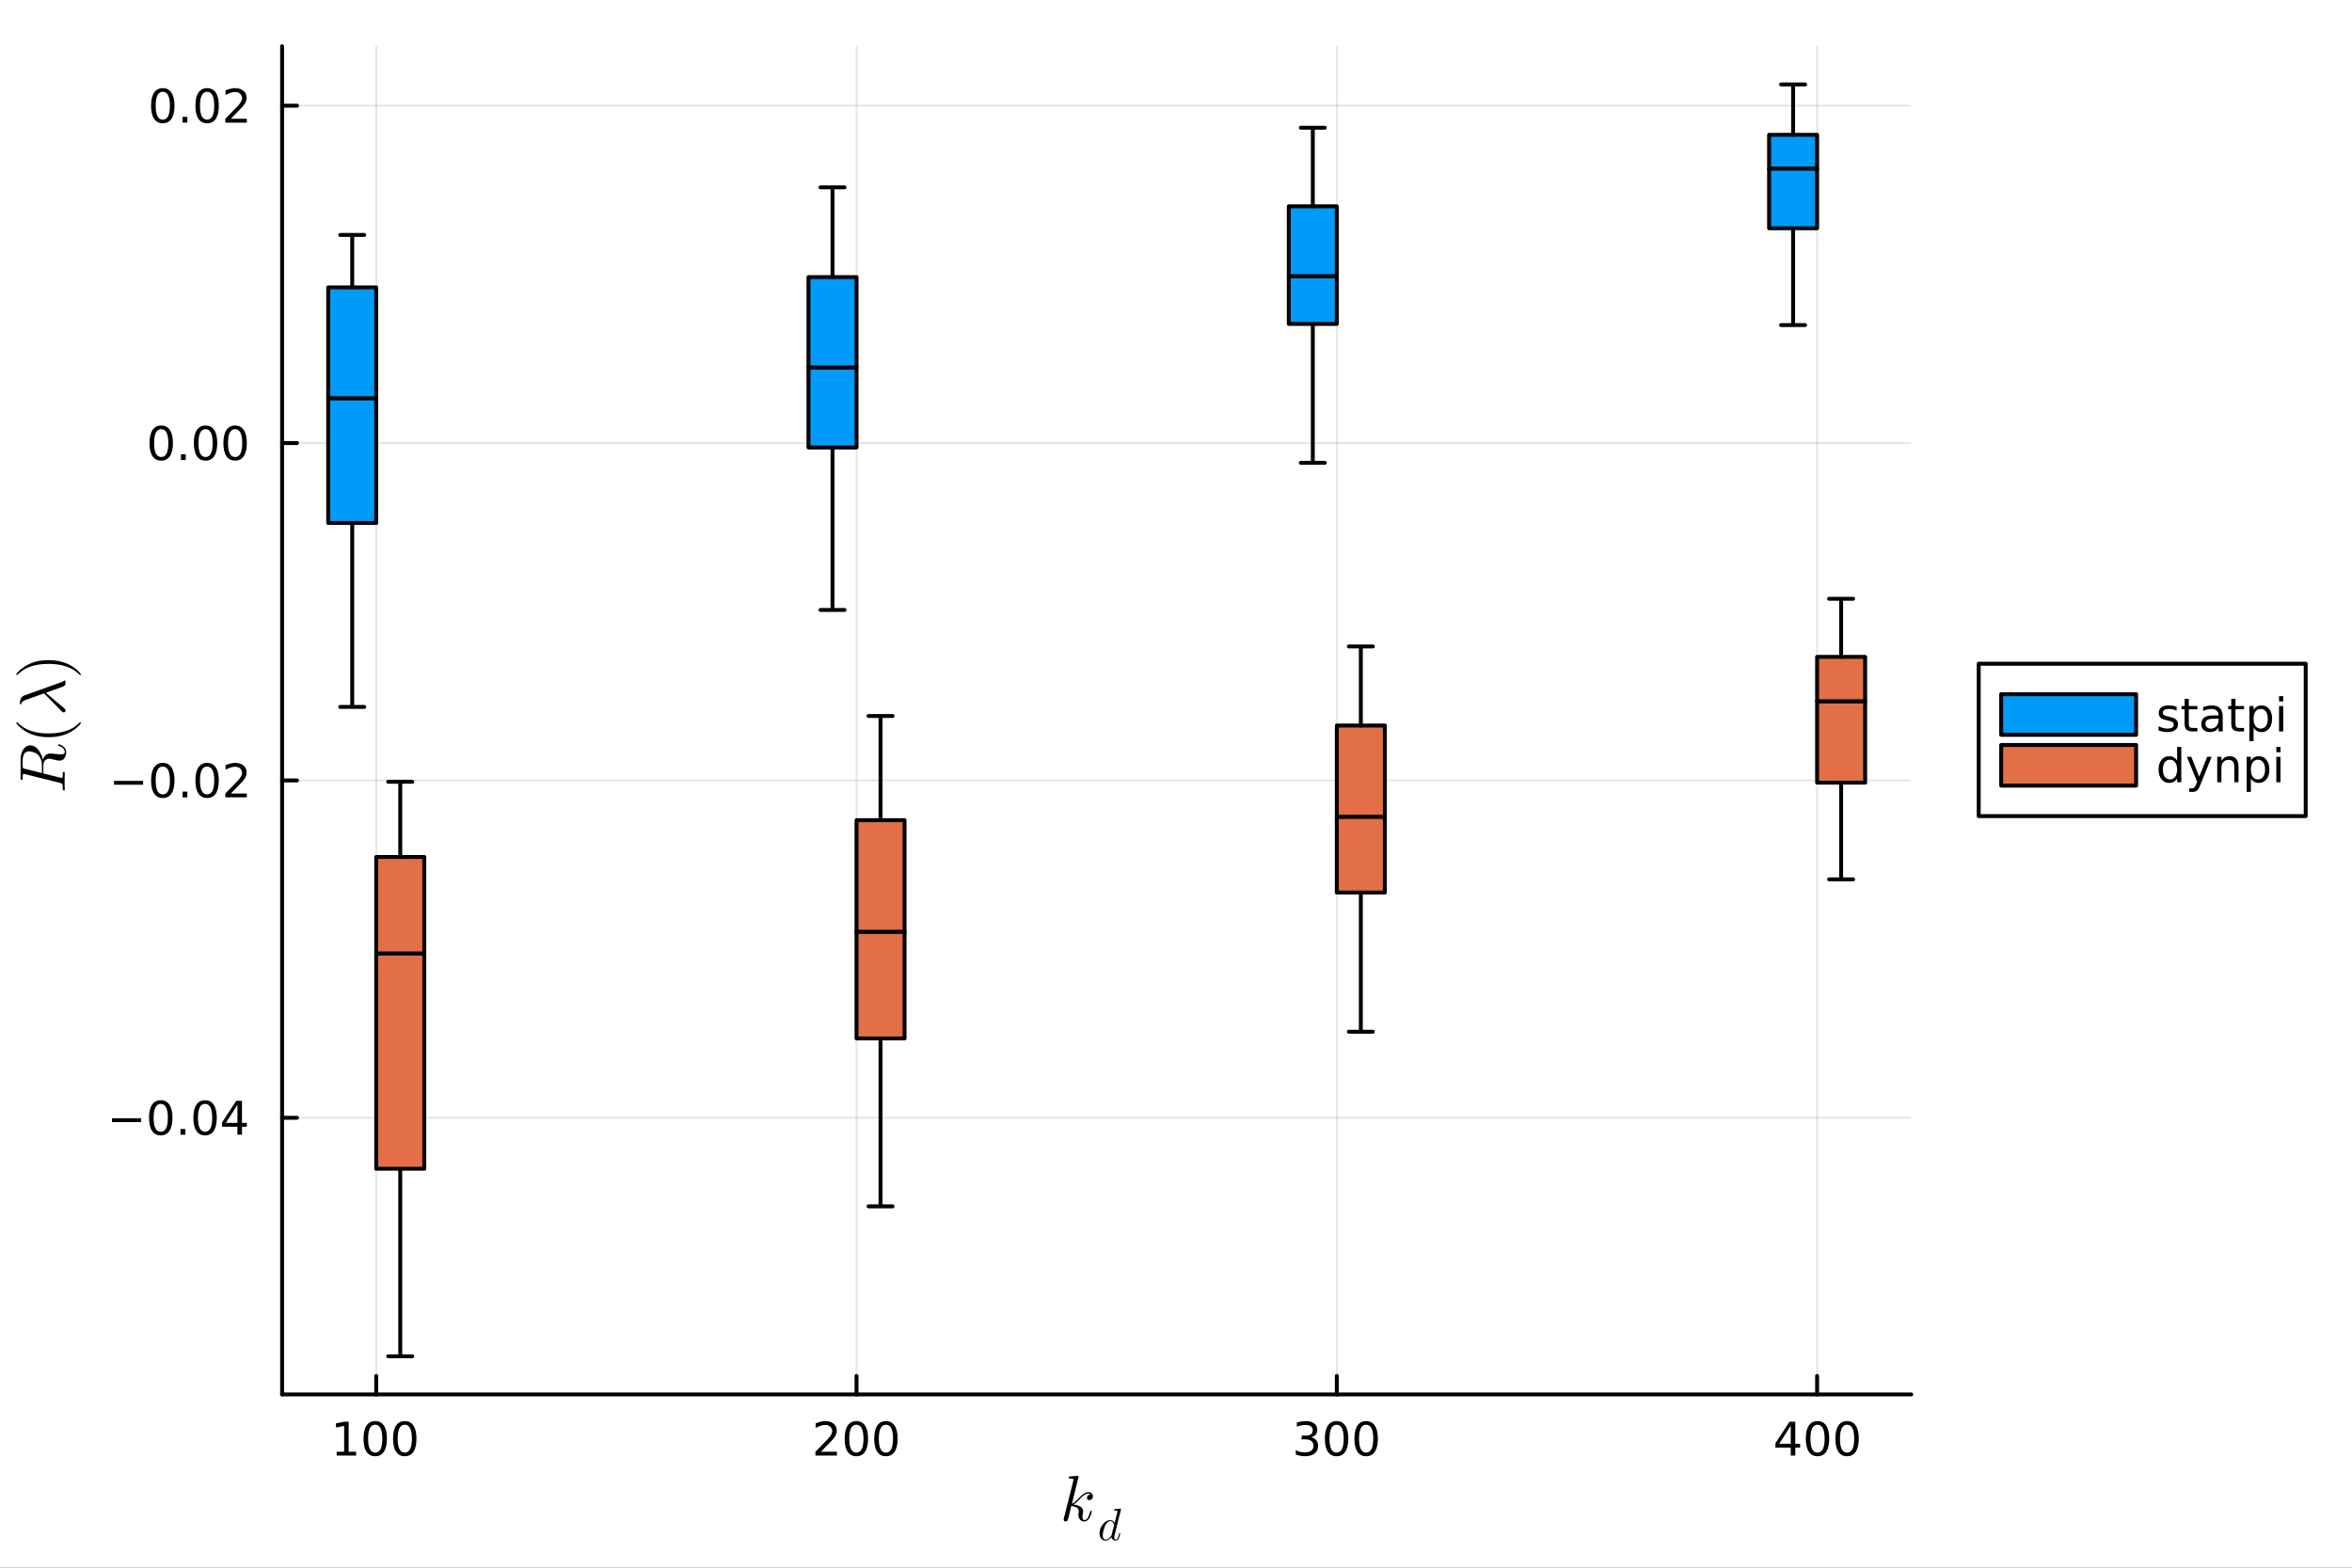 <?xml version="1.0" encoding="utf-8"?>
<svg xmlns="http://www.w3.org/2000/svg" xmlns:xlink="http://www.w3.org/1999/xlink" width="600" height="400" viewBox="0 0 2400 1600">
<rect x="0" y="0" width="2400" height="1600" fill="#333333" stroke="none"/>
<defs>
  <clipPath id="clip720">
    <rect x="0" y="0" width="2400" height="1600"/>
  </clipPath>
</defs>
<path clip-path="url(#clip720)" d="M0 1600 L2400 1600 L2400 0 L0 0  Z" fill="#ffffff" fill-rule="evenodd" fill-opacity="1"/>
<defs>
  <clipPath id="clip721">
    <rect x="480" y="0" width="1681" height="1600"/>
  </clipPath>
</defs>
<path clip-path="url(#clip720)" d="M287.852 1423.18 L1950.26 1423.18 L1950.26 47.244 L287.852 47.244  Z" fill="#ffffff" fill-rule="evenodd" fill-opacity="1"/>
<defs>
  <clipPath id="clip722">
    <rect x="287" y="47" width="1663" height="1377"/>
  </clipPath>
</defs>
<polyline clip-path="url(#clip722)" style="stroke:#000000; stroke-linecap:round; stroke-linejoin:round; stroke-width:2; stroke-opacity:0.1; fill:none" points="383.911,1423.18 383.911,47.244 "/>
<polyline clip-path="url(#clip722)" style="stroke:#000000; stroke-linecap:round; stroke-linejoin:round; stroke-width:2; stroke-opacity:0.1; fill:none" points="874.008,1423.18 874.008,47.244 "/>
<polyline clip-path="url(#clip722)" style="stroke:#000000; stroke-linecap:round; stroke-linejoin:round; stroke-width:2; stroke-opacity:0.1; fill:none" points="1364.1,1423.18 1364.1,47.244 "/>
<polyline clip-path="url(#clip722)" style="stroke:#000000; stroke-linecap:round; stroke-linejoin:round; stroke-width:2; stroke-opacity:0.1; fill:none" points="1854.2,1423.18 1854.2,47.244 "/>
<polyline clip-path="url(#clip720)" style="stroke:#000000; stroke-linecap:round; stroke-linejoin:round; stroke-width:4; stroke-opacity:1; fill:none" points="287.852,1423.18 1950.26,1423.18 "/>
<polyline clip-path="url(#clip720)" style="stroke:#000000; stroke-linecap:round; stroke-linejoin:round; stroke-width:4; stroke-opacity:1; fill:none" points="383.911,1423.18 383.911,1404.28 "/>
<polyline clip-path="url(#clip720)" style="stroke:#000000; stroke-linecap:round; stroke-linejoin:round; stroke-width:4; stroke-opacity:1; fill:none" points="874.008,1423.18 874.008,1404.28 "/>
<polyline clip-path="url(#clip720)" style="stroke:#000000; stroke-linecap:round; stroke-linejoin:round; stroke-width:4; stroke-opacity:1; fill:none" points="1364.1,1423.18 1364.1,1404.28 "/>
<polyline clip-path="url(#clip720)" style="stroke:#000000; stroke-linecap:round; stroke-linejoin:round; stroke-width:4; stroke-opacity:1; fill:none" points="1854.2,1423.18 1854.2,1404.28 "/>
<path clip-path="url(#clip720)" d="M343.518 1481.64 L351.157 1481.64 L351.157 1455.28 L342.846 1456.95 L342.846 1452.69 L351.11 1451.02 L355.786 1451.02 L355.786 1481.64 L363.425 1481.64 L363.425 1485.58 L343.518 1485.58 L343.518 1481.64 Z" fill="#000000" fill-rule="nonzero" fill-opacity="1" /><path clip-path="url(#clip720)" d="M382.869 1454.1 Q379.258 1454.1 377.43 1457.66 Q375.624 1461.2 375.624 1468.33 Q375.624 1475.44 377.43 1479.01 Q379.258 1482.55 382.869 1482.55 Q386.504 1482.55 388.309 1479.01 Q390.138 1475.44 390.138 1468.33 Q390.138 1461.2 388.309 1457.66 Q386.504 1454.1 382.869 1454.1 M382.869 1450.39 Q388.679 1450.39 391.735 1455 Q394.814 1459.58 394.814 1468.33 Q394.814 1477.06 391.735 1481.67 Q388.679 1486.25 382.869 1486.25 Q377.059 1486.25 373.98 1481.67 Q370.925 1477.06 370.925 1468.33 Q370.925 1459.58 373.98 1455 Q377.059 1450.39 382.869 1450.39 Z" fill="#000000" fill-rule="nonzero" fill-opacity="1" /><path clip-path="url(#clip720)" d="M413.031 1454.1 Q409.42 1454.1 407.591 1457.66 Q405.786 1461.2 405.786 1468.33 Q405.786 1475.44 407.591 1479.01 Q409.42 1482.55 413.031 1482.55 Q416.665 1482.55 418.471 1479.01 Q420.3 1475.44 420.3 1468.33 Q420.3 1461.2 418.471 1457.66 Q416.665 1454.1 413.031 1454.1 M413.031 1450.39 Q418.841 1450.39 421.897 1455 Q424.976 1459.58 424.976 1468.33 Q424.976 1477.06 421.897 1481.67 Q418.841 1486.25 413.031 1486.25 Q407.221 1486.25 404.142 1481.67 Q401.087 1477.06 401.087 1468.33 Q401.087 1459.58 404.142 1455 Q407.221 1450.39 413.031 1450.39 Z" fill="#000000" fill-rule="nonzero" fill-opacity="1" /><path clip-path="url(#clip720)" d="M837.7 1481.64 L854.019 1481.64 L854.019 1485.58 L832.075 1485.58 L832.075 1481.64 Q834.737 1478.89 839.32 1474.26 Q843.927 1469.61 845.107 1468.27 Q847.353 1465.74 848.232 1464.01 Q849.135 1462.25 849.135 1460.56 Q849.135 1457.8 847.191 1456.07 Q845.269 1454.33 842.168 1454.33 Q839.969 1454.33 837.515 1455.09 Q835.084 1455.86 832.307 1457.41 L832.307 1452.69 Q835.131 1451.55 837.584 1450.97 Q840.038 1450.39 842.075 1450.39 Q847.445 1450.39 850.64 1453.08 Q853.834 1455.77 853.834 1460.26 Q853.834 1462.39 853.024 1464.31 Q852.237 1466.2 850.131 1468.8 Q849.552 1469.47 846.45 1472.69 Q843.348 1475.88 837.7 1481.64 Z" fill="#000000" fill-rule="nonzero" fill-opacity="1" /><path clip-path="url(#clip720)" d="M873.834 1454.1 Q870.223 1454.1 868.394 1457.66 Q866.589 1461.2 866.589 1468.33 Q866.589 1475.44 868.394 1479.01 Q870.223 1482.55 873.834 1482.55 Q877.468 1482.55 879.274 1479.01 Q881.103 1475.44 881.103 1468.33 Q881.103 1461.2 879.274 1457.66 Q877.468 1454.1 873.834 1454.1 M873.834 1450.39 Q879.644 1450.39 882.7 1455 Q885.778 1459.58 885.778 1468.33 Q885.778 1477.06 882.7 1481.67 Q879.644 1486.25 873.834 1486.25 Q868.024 1486.25 864.945 1481.67 Q861.89 1477.06 861.89 1468.33 Q861.89 1459.58 864.945 1455 Q868.024 1450.39 873.834 1450.39 Z" fill="#000000" fill-rule="nonzero" fill-opacity="1" /><path clip-path="url(#clip720)" d="M903.996 1454.1 Q900.385 1454.1 898.556 1457.66 Q896.751 1461.2 896.751 1468.33 Q896.751 1475.44 898.556 1479.01 Q900.385 1482.55 903.996 1482.55 Q907.63 1482.55 909.436 1479.01 Q911.264 1475.44 911.264 1468.33 Q911.264 1461.2 909.436 1457.66 Q907.63 1454.1 903.996 1454.1 M903.996 1450.39 Q909.806 1450.39 912.862 1455 Q915.94 1459.58 915.94 1468.33 Q915.94 1477.06 912.862 1481.67 Q909.806 1486.25 903.996 1486.25 Q898.186 1486.25 895.107 1481.67 Q892.052 1477.06 892.052 1468.33 Q892.052 1459.58 895.107 1455 Q898.186 1450.39 903.996 1450.39 Z" fill="#000000" fill-rule="nonzero" fill-opacity="1" /><path clip-path="url(#clip720)" d="M1337.87 1466.95 Q1341.22 1467.66 1343.1 1469.93 Q1345 1472.2 1345 1475.53 Q1345 1480.65 1341.48 1483.45 Q1337.96 1486.25 1331.48 1486.25 Q1329.3 1486.25 1326.99 1485.81 Q1324.69 1485.39 1322.24 1484.54 L1322.24 1480.02 Q1324.19 1481.16 1326.5 1481.74 Q1328.82 1482.32 1331.34 1482.32 Q1335.74 1482.32 1338.03 1480.58 Q1340.34 1478.84 1340.34 1475.53 Q1340.34 1472.48 1338.19 1470.77 Q1336.06 1469.03 1332.24 1469.03 L1328.21 1469.03 L1328.21 1465.19 L1332.43 1465.19 Q1335.88 1465.19 1337.7 1463.82 Q1339.53 1462.43 1339.53 1459.84 Q1339.53 1457.18 1337.63 1455.77 Q1335.76 1454.33 1332.24 1454.33 Q1330.32 1454.33 1328.12 1454.75 Q1325.92 1455.16 1323.28 1456.04 L1323.28 1451.88 Q1325.94 1451.14 1328.26 1450.77 Q1330.6 1450.39 1332.66 1450.39 Q1337.98 1450.39 1341.08 1452.83 Q1344.19 1455.23 1344.19 1459.35 Q1344.19 1462.22 1342.54 1464.21 Q1340.9 1466.18 1337.87 1466.95 Z" fill="#000000" fill-rule="nonzero" fill-opacity="1" /><path clip-path="url(#clip720)" d="M1363.86 1454.1 Q1360.25 1454.1 1358.42 1457.66 Q1356.62 1461.2 1356.62 1468.33 Q1356.62 1475.44 1358.42 1479.01 Q1360.25 1482.55 1363.86 1482.55 Q1367.5 1482.55 1369.3 1479.01 Q1371.13 1475.44 1371.13 1468.33 Q1371.13 1461.2 1369.3 1457.66 Q1367.5 1454.1 1363.86 1454.1 M1363.86 1450.39 Q1369.67 1450.39 1372.73 1455 Q1375.81 1459.58 1375.81 1468.33 Q1375.81 1477.06 1372.73 1481.67 Q1369.67 1486.25 1363.86 1486.25 Q1358.05 1486.25 1354.97 1481.67 Q1351.92 1477.06 1351.92 1468.33 Q1351.92 1459.58 1354.97 1455 Q1358.05 1450.39 1363.86 1450.39 Z" fill="#000000" fill-rule="nonzero" fill-opacity="1" /><path clip-path="url(#clip720)" d="M1394.02 1454.1 Q1390.41 1454.1 1388.58 1457.66 Q1386.78 1461.2 1386.78 1468.33 Q1386.78 1475.44 1388.58 1479.01 Q1390.41 1482.55 1394.02 1482.55 Q1397.66 1482.55 1399.46 1479.01 Q1401.29 1475.44 1401.29 1468.33 Q1401.29 1461.2 1399.46 1457.66 Q1397.66 1454.1 1394.02 1454.1 M1394.02 1450.39 Q1399.83 1450.39 1402.89 1455 Q1405.97 1459.58 1405.97 1468.33 Q1405.97 1477.06 1402.89 1481.67 Q1399.83 1486.25 1394.02 1486.25 Q1388.21 1486.25 1385.13 1481.67 Q1382.08 1477.06 1382.08 1468.33 Q1382.08 1459.58 1385.13 1455 Q1388.21 1450.39 1394.02 1450.39 Z" fill="#000000" fill-rule="nonzero" fill-opacity="1" /><path clip-path="url(#clip720)" d="M1827.29 1455.09 L1815.49 1473.54 L1827.29 1473.54 L1827.29 1455.09 M1826.06 1451.02 L1831.94 1451.02 L1831.94 1473.54 L1836.87 1473.54 L1836.87 1477.43 L1831.94 1477.43 L1831.94 1485.58 L1827.29 1485.58 L1827.29 1477.43 L1811.69 1477.43 L1811.69 1472.92 L1826.06 1451.02 Z" fill="#000000" fill-rule="nonzero" fill-opacity="1" /><path clip-path="url(#clip720)" d="M1854.61 1454.1 Q1851 1454.1 1849.17 1457.66 Q1847.36 1461.2 1847.36 1468.33 Q1847.36 1475.44 1849.17 1479.01 Q1851 1482.55 1854.61 1482.55 Q1858.24 1482.55 1860.05 1479.01 Q1861.87 1475.44 1861.87 1468.33 Q1861.87 1461.2 1860.05 1457.66 Q1858.24 1454.1 1854.61 1454.1 M1854.61 1450.39 Q1860.42 1450.39 1863.47 1455 Q1866.55 1459.58 1866.55 1468.33 Q1866.55 1477.06 1863.47 1481.67 Q1860.42 1486.25 1854.61 1486.25 Q1848.8 1486.25 1845.72 1481.67 Q1842.66 1477.06 1842.66 1468.33 Q1842.66 1459.58 1845.72 1455 Q1848.8 1450.39 1854.61 1450.39 Z" fill="#000000" fill-rule="nonzero" fill-opacity="1" /><path clip-path="url(#clip720)" d="M1884.77 1454.1 Q1881.16 1454.1 1879.33 1457.66 Q1877.52 1461.2 1877.52 1468.33 Q1877.52 1475.44 1879.33 1479.01 Q1881.16 1482.55 1884.77 1482.55 Q1888.4 1482.55 1890.21 1479.01 Q1892.04 1475.44 1892.04 1468.33 Q1892.04 1461.2 1890.21 1457.66 Q1888.4 1454.1 1884.77 1454.1 M1884.77 1450.39 Q1890.58 1450.39 1893.63 1455 Q1896.71 1459.58 1896.71 1468.33 Q1896.71 1477.06 1893.63 1481.67 Q1890.58 1486.25 1884.77 1486.25 Q1878.96 1486.25 1875.88 1481.67 Q1872.82 1477.06 1872.82 1468.33 Q1872.82 1459.58 1875.88 1455 Q1878.96 1450.39 1884.77 1450.39 Z" fill="#000000" fill-rule="nonzero" fill-opacity="1" /><path clip-path="url(#clip720)" d="M1115.21 1527.06 Q1115.21 1528.9 1114.08 1529.99 Q1112.99 1531.09 1111.6 1531.09 Q1110.38 1531.09 1109.74 1530.38 Q1109.09 1529.67 1109.09 1528.77 Q1109.09 1528.38 1109.25 1527.9 Q1109.41 1527.38 1109.77 1526.77 Q1110.15 1526.16 1110.96 1525.71 Q1111.76 1525.26 1112.86 1525.19 Q1112.63 1524.97 1112.57 1524.94 Q1112.09 1524.55 1111.18 1524.42 Q1111.06 1524.36 1110.61 1524.36 Q1108.38 1524.36 1106.13 1526 Q1103.91 1527.61 1101.17 1530.67 Q1097.72 1534.24 1095.5 1535.56 Q1105.26 1536.85 1105.26 1542.49 Q1105.26 1543.42 1105 1544.55 Q1104.49 1546.67 1104.49 1548.22 Q1104.49 1551.31 1106.58 1551.31 Q1108.61 1551.31 1109.9 1549.25 Q1111.22 1547.19 1112.31 1543.16 Q1112.47 1542.42 1112.63 1542.2 Q1112.8 1541.97 1113.25 1541.97 Q1114.05 1541.97 1114.05 1542.62 Q1113.31 1546.38 1111.67 1549.28 Q1109.57 1552.79 1106.45 1552.79 Q1103.84 1552.79 1102.1 1550.99 Q1100.4 1549.15 1100.4 1546.26 Q1100.4 1545.55 1100.65 1543.94 Q1100.85 1543.29 1100.85 1542.55 Q1100.85 1541.04 1100.01 1539.91 Q1099.17 1538.75 1097.82 1538.17 Q1096.47 1537.59 1095.34 1537.33 Q1094.24 1537.04 1093.18 1536.95 Q1089.96 1550.57 1089.51 1551.41 Q1089.22 1551.99 1088.58 1552.37 Q1087.93 1552.79 1087.26 1552.79 Q1086.61 1552.79 1085.97 1552.34 Q1085.36 1551.92 1085.36 1550.93 Q1085.36 1550.41 1085.61 1549.48 L1095.18 1511.47 L1095.37 1510.19 Q1095.37 1509.8 1095.21 1509.61 Q1095.08 1509.38 1094.31 1509.22 Q1093.57 1509.06 1092.09 1509.06 Q1091.47 1509.06 1091.19 1509.03 Q1090.93 1508.99 1090.7 1508.83 Q1090.48 1508.64 1090.48 1508.25 Q1090.48 1507.71 1090.7 1507.42 Q1090.96 1507.09 1091.15 1507.03 Q1091.35 1506.96 1091.73 1506.93 Q1092.28 1506.9 1094.12 1506.74 Q1095.95 1506.55 1097.53 1506.42 Q1099.11 1506.29 1099.78 1506.29 Q1100.17 1506.29 1100.36 1506.48 Q1100.59 1506.64 1100.62 1506.84 L1100.65 1507 L1093.79 1534.82 Q1096.63 1533.7 1101.1 1528.7 Q1106.29 1522.91 1110.73 1522.91 Q1112.83 1522.91 1114.02 1524.19 Q1115.21 1525.45 1115.21 1527.06 Z" fill="#000000" fill-rule="nonzero" fill-opacity="1" /><path clip-path="url(#clip720)" d="M1143.94 1540.29 L1137.29 1566.98 Q1137.02 1568.17 1137.02 1569.19 Q1137.02 1571.31 1138.39 1571.31 Q1139.07 1571.31 1139.61 1570.88 Q1140.15 1570.45 1140.58 1569.55 Q1141.01 1568.65 1141.28 1567.81 Q1141.55 1566.96 1141.91 1565.6 Q1142.02 1565.06 1142.11 1564.93 Q1142.23 1564.77 1142.54 1564.77 Q1143.1 1564.77 1143.1 1565.22 Q1142.5 1568.13 1141.71 1569.8 Q1140.44 1572.34 1138.3 1572.34 Q1136.68 1572.34 1135.53 1571.35 Q1134.38 1570.36 1134.11 1568.87 Q1131.16 1572.34 1128.09 1572.34 Q1125.39 1572.34 1123.67 1570.29 Q1121.96 1568.22 1121.96 1564.95 Q1121.96 1561.66 1123.58 1558.5 Q1125.23 1555.35 1127.82 1553.38 Q1130.41 1551.42 1133.07 1551.42 Q1135.89 1551.42 1137.33 1554.38 L1140.11 1543.42 L1140.24 1542.52 Q1140.24 1542.25 1140.13 1542.11 Q1140.04 1541.95 1139.5 1541.84 Q1138.98 1541.73 1137.94 1541.73 Q1137.51 1541.73 1137.31 1541.71 Q1137.13 1541.68 1136.97 1541.57 Q1136.81 1541.44 1136.81 1541.16 Q1136.81 1540.38 1137.47 1540.29 Q1141.8 1539.79 1143.33 1539.79 Q1143.6 1539.79 1143.76 1539.93 Q1143.92 1540.04 1143.92 1540.17 L1143.94 1540.29 M1136.77 1556.49 Q1136.77 1556.29 1136.61 1555.73 Q1136.45 1555.16 1136.09 1554.38 Q1135.73 1553.59 1134.94 1553.02 Q1134.18 1552.44 1133.14 1552.44 Q1131.74 1552.44 1130.28 1553.63 Q1128.83 1554.83 1127.77 1556.86 Q1126.96 1558.48 1126.08 1561.88 Q1125.23 1565.29 1125.23 1566.98 Q1125.23 1568.02 1125.45 1568.94 Q1125.7 1569.84 1126.4 1570.59 Q1127.1 1571.31 1128.18 1571.31 Q1130.82 1571.31 1133.41 1568.04 Q1133.91 1567.47 1134.02 1567.25 Q1134.15 1567 1134.34 1566.32 L1136.63 1557.28 Q1136.77 1556.61 1136.77 1556.49 Z" fill="#000000" fill-rule="nonzero" fill-opacity="1" /><polyline clip-path="url(#clip722)" style="stroke:#000000; stroke-linecap:round; stroke-linejoin:round; stroke-width:2; stroke-opacity:0.1; fill:none" points="287.852,1140.83 1950.26,1140.83 "/>
<polyline clip-path="url(#clip722)" style="stroke:#000000; stroke-linecap:round; stroke-linejoin:round; stroke-width:2; stroke-opacity:0.1; fill:none" points="287.852,796.513 1950.26,796.513 "/>
<polyline clip-path="url(#clip722)" style="stroke:#000000; stroke-linecap:round; stroke-linejoin:round; stroke-width:2; stroke-opacity:0.1; fill:none" points="287.852,452.194 1950.26,452.194 "/>
<polyline clip-path="url(#clip722)" style="stroke:#000000; stroke-linecap:round; stroke-linejoin:round; stroke-width:2; stroke-opacity:0.1; fill:none" points="287.852,107.875 1950.26,107.875 "/>
<polyline clip-path="url(#clip720)" style="stroke:#000000; stroke-linecap:round; stroke-linejoin:round; stroke-width:4; stroke-opacity:1; fill:none" points="287.852,1423.18 287.852,47.244 "/>
<polyline clip-path="url(#clip720)" style="stroke:#000000; stroke-linecap:round; stroke-linejoin:round; stroke-width:4; stroke-opacity:1; fill:none" points="287.852,1140.83 303.066,1140.83 "/>
<polyline clip-path="url(#clip720)" style="stroke:#000000; stroke-linecap:round; stroke-linejoin:round; stroke-width:4; stroke-opacity:1; fill:none" points="287.852,796.513 303.066,796.513 "/>
<polyline clip-path="url(#clip720)" style="stroke:#000000; stroke-linecap:round; stroke-linejoin:round; stroke-width:4; stroke-opacity:1; fill:none" points="287.852,452.194 303.066,452.194 "/>
<polyline clip-path="url(#clip720)" style="stroke:#000000; stroke-linecap:round; stroke-linejoin:round; stroke-width:4; stroke-opacity:1; fill:none" points="287.852,107.875 303.066,107.875 "/>
<path clip-path="url(#clip720)" d="M114.26 1141.28 L143.936 1141.28 L143.936 1145.22 L114.26 1145.22 L114.26 1141.28 Z" fill="#000000" fill-rule="nonzero" fill-opacity="1" /><path clip-path="url(#clip720)" d="M164.028 1126.63 Q160.417 1126.63 158.589 1130.2 Q156.783 1133.74 156.783 1140.87 Q156.783 1147.97 158.589 1151.54 Q160.417 1155.08 164.028 1155.08 Q167.663 1155.08 169.468 1151.54 Q171.297 1147.97 171.297 1140.87 Q171.297 1133.74 169.468 1130.2 Q167.663 1126.63 164.028 1126.63 M164.028 1122.93 Q169.839 1122.93 172.894 1127.53 Q175.973 1132.12 175.973 1140.87 Q175.973 1149.59 172.894 1154.2 Q169.839 1158.78 164.028 1158.78 Q158.218 1158.78 155.14 1154.2 Q152.084 1149.59 152.084 1140.87 Q152.084 1132.12 155.14 1127.53 Q158.218 1122.93 164.028 1122.93 Z" fill="#000000" fill-rule="nonzero" fill-opacity="1" /><path clip-path="url(#clip720)" d="M184.19 1152.23 L189.075 1152.23 L189.075 1158.11 L184.19 1158.11 L184.19 1152.23 Z" fill="#000000" fill-rule="nonzero" fill-opacity="1" /><path clip-path="url(#clip720)" d="M209.26 1126.63 Q205.649 1126.63 203.82 1130.2 Q202.014 1133.74 202.014 1140.87 Q202.014 1147.97 203.82 1151.54 Q205.649 1155.08 209.26 1155.08 Q212.894 1155.08 214.699 1151.54 Q216.528 1147.97 216.528 1140.87 Q216.528 1133.74 214.699 1130.2 Q212.894 1126.63 209.26 1126.63 M209.26 1122.93 Q215.07 1122.93 218.125 1127.53 Q221.204 1132.12 221.204 1140.87 Q221.204 1149.59 218.125 1154.2 Q215.07 1158.78 209.26 1158.78 Q203.449 1158.78 200.371 1154.2 Q197.315 1149.59 197.315 1140.87 Q197.315 1132.12 200.371 1127.53 Q203.449 1122.93 209.26 1122.93 Z" fill="#000000" fill-rule="nonzero" fill-opacity="1" /><path clip-path="url(#clip720)" d="M242.269 1127.63 L230.463 1146.07 L242.269 1146.07 L242.269 1127.63 M241.042 1123.55 L246.921 1123.55 L246.921 1146.07 L251.852 1146.07 L251.852 1149.96 L246.921 1149.96 L246.921 1158.11 L242.269 1158.11 L242.269 1149.96 L226.667 1149.96 L226.667 1145.45 L241.042 1123.55 Z" fill="#000000" fill-rule="nonzero" fill-opacity="1" /><path clip-path="url(#clip720)" d="M116.343 796.964 L146.019 796.964 L146.019 800.899 L116.343 800.899 L116.343 796.964 Z" fill="#000000" fill-rule="nonzero" fill-opacity="1" /><path clip-path="url(#clip720)" d="M166.112 782.312 Q162.501 782.312 160.672 785.876 Q158.866 789.418 158.866 796.548 Q158.866 803.654 160.672 807.219 Q162.501 810.761 166.112 810.761 Q169.746 810.761 171.552 807.219 Q173.38 803.654 173.38 796.548 Q173.38 789.418 171.552 785.876 Q169.746 782.312 166.112 782.312 M166.112 778.608 Q171.922 778.608 174.977 783.214 Q178.056 787.798 178.056 796.548 Q178.056 805.274 174.977 809.881 Q171.922 814.464 166.112 814.464 Q160.302 814.464 157.223 809.881 Q154.167 805.274 154.167 796.548 Q154.167 787.798 157.223 783.214 Q160.302 778.608 166.112 778.608 Z" fill="#000000" fill-rule="nonzero" fill-opacity="1" /><path clip-path="url(#clip720)" d="M186.274 807.913 L191.158 807.913 L191.158 813.793 L186.274 813.793 L186.274 807.913 Z" fill="#000000" fill-rule="nonzero" fill-opacity="1" /><path clip-path="url(#clip720)" d="M211.343 782.312 Q207.732 782.312 205.903 785.876 Q204.098 789.418 204.098 796.548 Q204.098 803.654 205.903 807.219 Q207.732 810.761 211.343 810.761 Q214.977 810.761 216.783 807.219 Q218.611 803.654 218.611 796.548 Q218.611 789.418 216.783 785.876 Q214.977 782.312 211.343 782.312 M211.343 778.608 Q217.153 778.608 220.209 783.214 Q223.287 787.798 223.287 796.548 Q223.287 805.274 220.209 809.881 Q217.153 814.464 211.343 814.464 Q205.533 814.464 202.454 809.881 Q199.399 805.274 199.399 796.548 Q199.399 787.798 202.454 783.214 Q205.533 778.608 211.343 778.608 Z" fill="#000000" fill-rule="nonzero" fill-opacity="1" /><path clip-path="url(#clip720)" d="M235.533 809.858 L251.852 809.858 L251.852 813.793 L229.908 813.793 L229.908 809.858 Q232.57 807.103 237.153 802.474 Q241.759 797.821 242.94 796.478 Q245.185 793.955 246.065 792.219 Q246.968 790.46 246.968 788.77 Q246.968 786.015 245.023 784.279 Q243.102 782.543 240 782.543 Q237.801 782.543 235.347 783.307 Q232.917 784.071 230.139 785.622 L230.139 780.9 Q232.963 779.765 235.417 779.187 Q237.871 778.608 239.908 778.608 Q245.278 778.608 248.472 781.293 Q251.667 783.978 251.667 788.469 Q251.667 790.599 250.857 792.52 Q250.07 794.418 247.963 797.011 Q247.384 797.682 244.283 800.899 Q241.181 804.094 235.533 809.858 Z" fill="#000000" fill-rule="nonzero" fill-opacity="1" /><path clip-path="url(#clip720)" d="M164.515 437.993 Q160.903 437.993 159.075 441.558 Q157.269 445.099 157.269 452.229 Q157.269 459.335 159.075 462.9 Q160.903 466.442 164.515 466.442 Q168.149 466.442 169.954 462.9 Q171.783 459.335 171.783 452.229 Q171.783 445.099 169.954 441.558 Q168.149 437.993 164.515 437.993 M164.515 434.289 Q170.325 434.289 173.38 438.896 Q176.459 443.479 176.459 452.229 Q176.459 460.956 173.38 465.562 Q170.325 470.145 164.515 470.145 Q158.704 470.145 155.626 465.562 Q152.57 460.956 152.57 452.229 Q152.57 443.479 155.626 438.896 Q158.704 434.289 164.515 434.289 Z" fill="#000000" fill-rule="nonzero" fill-opacity="1" /><path clip-path="url(#clip720)" d="M184.676 463.595 L189.561 463.595 L189.561 469.474 L184.676 469.474 L184.676 463.595 Z" fill="#000000" fill-rule="nonzero" fill-opacity="1" /><path clip-path="url(#clip720)" d="M209.746 437.993 Q206.135 437.993 204.306 441.558 Q202.5 445.099 202.5 452.229 Q202.5 459.335 204.306 462.9 Q206.135 466.442 209.746 466.442 Q213.38 466.442 215.186 462.9 Q217.014 459.335 217.014 452.229 Q217.014 445.099 215.186 441.558 Q213.38 437.993 209.746 437.993 M209.746 434.289 Q215.556 434.289 218.611 438.896 Q221.69 443.479 221.69 452.229 Q221.69 460.956 218.611 465.562 Q215.556 470.145 209.746 470.145 Q203.936 470.145 200.857 465.562 Q197.801 460.956 197.801 452.229 Q197.801 443.479 200.857 438.896 Q203.936 434.289 209.746 434.289 Z" fill="#000000" fill-rule="nonzero" fill-opacity="1" /><path clip-path="url(#clip720)" d="M239.908 437.993 Q236.297 437.993 234.468 441.558 Q232.662 445.099 232.662 452.229 Q232.662 459.335 234.468 462.9 Q236.297 466.442 239.908 466.442 Q243.542 466.442 245.347 462.9 Q247.176 459.335 247.176 452.229 Q247.176 445.099 245.347 441.558 Q243.542 437.993 239.908 437.993 M239.908 434.289 Q245.718 434.289 248.773 438.896 Q251.852 443.479 251.852 452.229 Q251.852 460.956 248.773 465.562 Q245.718 470.145 239.908 470.145 Q234.097 470.145 231.019 465.562 Q227.963 460.956 227.963 452.229 Q227.963 443.479 231.019 438.896 Q234.097 434.289 239.908 434.289 Z" fill="#000000" fill-rule="nonzero" fill-opacity="1" /><path clip-path="url(#clip720)" d="M166.112 93.674 Q162.501 93.674 160.672 97.239 Q158.866 100.78 158.866 107.91 Q158.866 115.017 160.672 118.581 Q162.501 122.123 166.112 122.123 Q169.746 122.123 171.552 118.581 Q173.38 115.017 173.38 107.91 Q173.38 100.78 171.552 97.239 Q169.746 93.674 166.112 93.674 M166.112 89.97 Q171.922 89.97 174.977 94.577 Q178.056 99.16 178.056 107.91 Q178.056 116.637 174.977 121.243 Q171.922 125.827 166.112 125.827 Q160.302 125.827 157.223 121.243 Q154.167 116.637 154.167 107.91 Q154.167 99.16 157.223 94.577 Q160.302 89.97 166.112 89.97 Z" fill="#000000" fill-rule="nonzero" fill-opacity="1" /><path clip-path="url(#clip720)" d="M186.274 119.276 L191.158 119.276 L191.158 125.155 L186.274 125.155 L186.274 119.276 Z" fill="#000000" fill-rule="nonzero" fill-opacity="1" /><path clip-path="url(#clip720)" d="M211.343 93.674 Q207.732 93.674 205.903 97.239 Q204.098 100.78 204.098 107.91 Q204.098 115.017 205.903 118.581 Q207.732 122.123 211.343 122.123 Q214.977 122.123 216.783 118.581 Q218.611 115.017 218.611 107.91 Q218.611 100.78 216.783 97.239 Q214.977 93.674 211.343 93.674 M211.343 89.97 Q217.153 89.97 220.209 94.577 Q223.287 99.16 223.287 107.91 Q223.287 116.637 220.209 121.243 Q217.153 125.827 211.343 125.827 Q205.533 125.827 202.454 121.243 Q199.399 116.637 199.399 107.91 Q199.399 99.16 202.454 94.577 Q205.533 89.97 211.343 89.97 Z" fill="#000000" fill-rule="nonzero" fill-opacity="1" /><path clip-path="url(#clip720)" d="M235.533 121.22 L251.852 121.22 L251.852 125.155 L229.908 125.155 L229.908 121.22 Q232.57 118.466 237.153 113.836 Q241.759 109.183 242.94 107.841 Q245.185 105.317 246.065 103.581 Q246.968 101.822 246.968 100.132 Q246.968 97.378 245.023 95.642 Q243.102 93.906 240 93.906 Q237.801 93.906 235.347 94.669 Q232.917 95.433 230.139 96.984 L230.139 92.262 Q232.963 91.128 235.417 90.549 Q237.871 89.97 239.908 89.97 Q245.278 89.97 248.472 92.656 Q251.667 95.341 251.667 99.831 Q251.667 101.961 250.857 103.882 Q250.07 105.78 247.963 108.373 Q247.384 109.044 244.283 112.262 Q241.181 115.456 235.533 121.22 Z" fill="#000000" fill-rule="nonzero" fill-opacity="1" /><path clip-path="url(#clip720)" d="M29.595 766.825 Q28.532 766.825 27.663 767.115 Q26.761 767.372 26.149 767.791 Q25.505 768.178 25.022 768.918 Q24.506 769.659 24.184 770.271 Q23.862 770.883 23.669 771.913 Q23.444 772.944 23.347 773.62 Q23.218 774.297 23.154 775.456 Q23.089 776.615 23.089 777.195 Q23.089 777.743 23.089 778.838 Q23.089 782.284 23.154 782.863 Q23.282 783.733 23.798 784.055 Q24.281 784.377 25.601 784.699 L42.799 788.983 L42.799 781.607 Q42.799 777.582 41.672 774.812 Q40.545 772.042 38.967 770.464 Q37.228 768.725 34.426 767.791 Q31.624 766.825 29.595 766.825 M59.965 759.643 Q60.319 759.643 61.124 759.933 Q61.929 760.19 63.057 760.835 Q64.152 761.479 65.15 762.348 Q66.148 763.218 66.825 764.603 Q67.533 765.988 67.533 767.566 Q67.533 767.952 67.501 768.339 Q67.501 768.725 67.34 769.691 Q67.211 770.625 66.954 771.398 Q66.728 772.171 66.181 773.137 Q65.665 774.103 64.957 774.78 Q64.216 775.424 63.057 775.875 Q61.865 776.326 60.416 776.326 Q59.128 776.326 54.812 775.263 Q51.141 774.329 50.239 774.329 Q49.24 774.329 48.306 774.651 Q47.373 774.941 46.406 775.682 Q45.44 776.39 44.86 777.904 Q44.248 779.417 44.248 781.543 L44.248 789.369 L61.736 793.749 Q61.769 793.749 62.219 793.846 Q62.638 793.942 62.864 793.942 Q63.282 793.942 63.54 793.685 Q63.797 793.395 63.926 792.686 Q64.023 791.978 64.055 791.43 Q64.055 790.85 64.055 789.659 Q64.055 788.177 64.313 787.92 Q64.474 787.791 64.764 787.791 Q65.215 787.791 65.537 787.92 Q65.826 788.016 65.923 788.274 Q66.02 788.499 66.052 788.66 Q66.084 788.822 66.084 789.111 L65.891 797.485 L66.084 805.794 Q66.084 806.728 65.343 806.728 Q64.699 806.728 64.442 806.503 Q64.152 806.277 64.12 805.987 Q64.055 805.697 64.055 804.957 Q64.055 803.346 63.959 802.38 Q63.862 801.414 63.733 800.802 Q63.572 800.158 63.121 799.836 Q62.67 799.482 62.284 799.321 Q61.865 799.16 60.931 798.934 L25.505 790.11 Q24.442 789.852 24.281 789.852 Q23.669 789.852 23.508 790.239 Q23.315 790.593 23.218 791.623 L23.089 794.135 Q23.089 794.908 23.057 795.23 Q23.025 795.52 22.864 795.746 Q22.703 795.971 22.349 795.971 Q21.447 795.971 21.253 795.585 Q21.028 795.198 21.028 794.071 L21.028 775.263 Q21.028 768.854 23.83 764.796 Q26.632 760.706 30.915 760.706 Q32.848 760.706 34.651 761.575 Q36.455 762.445 37.872 763.894 Q39.289 765.311 40.48 767.211 Q41.64 769.112 42.445 771.14 Q43.218 773.137 43.669 775.198 Q43.991 774.297 44.474 773.459 Q44.957 772.59 45.859 771.495 Q46.761 770.368 48.21 769.691 Q49.659 769.015 51.43 769.015 Q52.687 769.015 54.554 769.273 Q59.868 769.917 62.058 769.917 Q64.152 769.917 65.118 769.369 Q66.084 768.822 66.084 767.276 Q66.084 765.762 64.731 764.087 Q63.347 762.38 60.094 761.285 Q59.16 761.028 59.16 760.416 Q59.16 760.384 59.16 760.352 Q59.16 760.287 59.224 760.158 Q59.257 760.029 59.353 759.933 Q59.417 759.804 59.578 759.74 Q59.739 759.643 59.965 759.643 Z" fill="#000000" fill-rule="nonzero" fill-opacity="1" /><path clip-path="url(#clip720)" d="M49.595 752.406 Q38.452 752.406 29.466 748.251 Q25.698 746.48 22.542 744 Q19.386 741.52 18.001 739.878 Q16.616 738.235 16.616 737.784 Q16.616 737.14 17.26 737.108 Q17.582 737.108 18.387 737.977 Q29.208 748.605 49.595 748.573 Q70.045 748.573 80.448 738.235 Q81.575 737.108 81.929 737.108 Q82.573 737.108 82.573 737.784 Q82.573 738.235 81.253 739.813 Q79.933 741.391 76.905 743.839 Q73.878 746.287 70.174 748.058 Q61.189 752.406 49.595 752.406 Z" fill="#000000" fill-rule="nonzero" fill-opacity="1" /><path clip-path="url(#clip720)" d="M66.148 694.454 Q66.76 694.454 66.825 695.162 L66.825 696.612 Q66.825 698.093 66.599 698.737 Q66.374 699.381 65.343 700.122 Q64.699 700.573 61.704 701.7 Q58.677 702.795 54.103 704.405 Q49.53 705.983 46.825 707.046 L65.569 722.924 Q66.954 724.019 66.954 725.114 Q66.954 725.919 66.406 726.499 Q65.859 727.078 65.021 727.078 Q64.409 727.078 64.055 726.853 Q63.701 726.595 62.992 725.919 L44.925 707.69 L26.986 714.099 Q23.669 715.323 22.832 716.032 Q21.994 716.708 21.704 718.383 Q21.543 718.995 21.028 718.995 Q20.32 718.995 20.32 717.803 Q20.32 711.426 24.989 709.752 L62.509 696.289 Q64.667 695.549 65.569 694.776 Q65.987 694.454 66.148 694.454 Z" fill="#000000" fill-rule="nonzero" fill-opacity="1" /><path clip-path="url(#clip720)" d="M81.929 689.023 Q81.607 689.023 80.802 688.186 Q69.981 677.558 49.595 677.558 Q29.144 677.558 18.806 687.767 Q17.614 689.023 17.26 689.023 Q16.616 689.023 16.616 688.379 Q16.616 687.928 17.936 686.35 Q19.257 684.74 22.284 682.325 Q25.311 679.877 29.015 678.073 Q38.001 673.726 49.595 673.726 Q60.738 673.726 69.723 677.88 Q73.491 679.651 76.648 682.131 Q79.804 684.611 81.189 686.254 Q82.573 687.896 82.573 688.379 Q82.573 689.023 81.929 689.023 Z" fill="#000000" fill-rule="nonzero" fill-opacity="1" /><path clip-path="url(#clip722)" d="M359.406 721.49 L347.154 721.49 L371.659 721.49 L359.406 721.49 L359.406 533.757 L359.406 721.49  Z" fill="#009af9" fill-rule="evenodd" fill-opacity="1"/>
<polyline clip-path="url(#clip722)" style="stroke:#000000; stroke-linecap:round; stroke-linejoin:round; stroke-width:4; stroke-opacity:1; fill:none" points="359.406,721.49 347.154,721.49 371.659,721.49 359.406,721.49 359.406,533.757 359.406,721.49 "/>
<path clip-path="url(#clip722)" d="M383.911 533.757 L383.911 406.438 L334.901 406.438 L334.901 533.757 L383.911 533.757 L383.911 406.438 L383.911 533.757  Z" fill="#009af9" fill-rule="evenodd" fill-opacity="1"/>
<polyline clip-path="url(#clip722)" style="stroke:#000000; stroke-linecap:round; stroke-linejoin:round; stroke-width:4; stroke-opacity:1; fill:none" points="383.911,533.757 383.911,406.438 334.901,406.438 334.901,533.757 383.911,533.757 383.911,406.438 383.911,533.757 "/>
<path clip-path="url(#clip722)" d="M383.911 293.323 L334.901 293.323 L334.901 406.438 L383.911 406.438 L383.911 293.323 L359.406 293.323 L383.911 293.323  Z" fill="#009af9" fill-rule="evenodd" fill-opacity="1"/>
<polyline clip-path="url(#clip722)" style="stroke:#000000; stroke-linecap:round; stroke-linejoin:round; stroke-width:4; stroke-opacity:1; fill:none" points="383.911,293.323 334.901,293.323 334.901,406.438 383.911,406.438 383.911,293.323 359.406,293.323 383.911,293.323 "/>
<path clip-path="url(#clip722)" d="M359.406 239.782 L347.154 239.782 L371.659 239.782 L359.406 239.782 L359.406 293.323 L359.406 239.782  Z" fill="#009af9" fill-rule="evenodd" fill-opacity="1"/>
<polyline clip-path="url(#clip722)" style="stroke:#000000; stroke-linecap:round; stroke-linejoin:round; stroke-width:4; stroke-opacity:1; fill:none" points="359.406,239.782 347.154,239.782 371.659,239.782 359.406,239.782 359.406,293.323 359.406,239.782 "/>
<path clip-path="url(#clip722)" d="M849.503 622.545 L837.25 622.545 L861.755 622.545 L849.503 622.545 L849.503 456.724 L849.503 622.545  Z" fill="#009af9" fill-rule="evenodd" fill-opacity="1"/>
<polyline clip-path="url(#clip722)" style="stroke:#000000; stroke-linecap:round; stroke-linejoin:round; stroke-width:4; stroke-opacity:1; fill:none" points="849.503,622.545 837.25,622.545 861.755,622.545 849.503,622.545 849.503,456.724 849.503,622.545 "/>
<path clip-path="url(#clip722)" d="M874.008 456.724 L874.008 375.066 L824.998 375.066 L824.998 456.724 L874.008 456.724 L874.008 375.066 L874.008 456.724  Z" fill="#009af9" fill-rule="evenodd" fill-opacity="1"/>
<polyline clip-path="url(#clip722)" style="stroke:#000000; stroke-linecap:round; stroke-linejoin:round; stroke-width:4; stroke-opacity:1; fill:none" points="874.008,456.724 874.008,375.066 824.998,375.066 824.998,456.724 874.008,456.724 874.008,375.066 874.008,456.724 "/>
<path clip-path="url(#clip722)" d="M874.008 282.807 L824.998 282.807 L824.998 375.066 L874.008 375.066 L874.008 282.807 L849.503 282.807 L874.008 282.807  Z" fill="#009af9" fill-rule="evenodd" fill-opacity="1"/>
<polyline clip-path="url(#clip722)" style="stroke:#000000; stroke-linecap:round; stroke-linejoin:round; stroke-width:4; stroke-opacity:1; fill:none" points="874.008,282.807 824.998,282.807 824.998,375.066 874.008,375.066 874.008,282.807 849.503,282.807 874.008,282.807 "/>
<path clip-path="url(#clip722)" d="M849.503 191.226 L837.25 191.226 L861.755 191.226 L849.503 191.226 L849.503 282.807 L849.503 191.226  Z" fill="#009af9" fill-rule="evenodd" fill-opacity="1"/>
<polyline clip-path="url(#clip722)" style="stroke:#000000; stroke-linecap:round; stroke-linejoin:round; stroke-width:4; stroke-opacity:1; fill:none" points="849.503,191.226 837.25,191.226 861.755,191.226 849.503,191.226 849.503,282.807 849.503,191.226 "/>
<path clip-path="url(#clip722)" d="M1339.6 472.341 L1327.35 472.341 L1351.85 472.341 L1339.6 472.341 L1339.6 330.584 L1339.6 472.341  Z" fill="#009af9" fill-rule="evenodd" fill-opacity="1"/>
<polyline clip-path="url(#clip722)" style="stroke:#000000; stroke-linecap:round; stroke-linejoin:round; stroke-width:4; stroke-opacity:1; fill:none" points="1339.6,472.341 1327.35,472.341 1351.85,472.341 1339.6,472.341 1339.6,330.584 1339.6,472.341 "/>
<path clip-path="url(#clip722)" d="M1364.1 330.584 L1364.1 281.781 L1315.09 281.781 L1315.09 330.584 L1364.1 330.584 L1364.1 281.781 L1364.1 330.584  Z" fill="#009af9" fill-rule="evenodd" fill-opacity="1"/>
<polyline clip-path="url(#clip722)" style="stroke:#000000; stroke-linecap:round; stroke-linejoin:round; stroke-width:4; stroke-opacity:1; fill:none" points="1364.1,330.584 1364.1,281.781 1315.09,281.781 1315.09,330.584 1364.1,330.584 1364.1,281.781 1364.1,330.584 "/>
<path clip-path="url(#clip722)" d="M1364.1 210.597 L1315.09 210.597 L1315.09 281.781 L1364.1 281.781 L1364.1 210.597 L1339.6 210.597 L1364.1 210.597  Z" fill="#009af9" fill-rule="evenodd" fill-opacity="1"/>
<polyline clip-path="url(#clip722)" style="stroke:#000000; stroke-linecap:round; stroke-linejoin:round; stroke-width:4; stroke-opacity:1; fill:none" points="1364.1,210.597 1315.09,210.597 1315.09,281.781 1364.1,281.781 1364.1,210.597 1339.6,210.597 1364.1,210.597 "/>
<path clip-path="url(#clip722)" d="M1339.6 130.368 L1327.35 130.368 L1351.85 130.368 L1339.6 130.368 L1339.6 210.597 L1339.6 130.368  Z" fill="#009af9" fill-rule="evenodd" fill-opacity="1"/>
<polyline clip-path="url(#clip722)" style="stroke:#000000; stroke-linecap:round; stroke-linejoin:round; stroke-width:4; stroke-opacity:1; fill:none" points="1339.6,130.368 1327.35,130.368 1351.85,130.368 1339.6,130.368 1339.6,210.597 1339.6,130.368 "/>
<path clip-path="url(#clip722)" d="M1829.7 331.763 L1817.44 331.763 L1841.95 331.763 L1829.7 331.763 L1829.7 232.966 L1829.7 331.763  Z" fill="#009af9" fill-rule="evenodd" fill-opacity="1"/>
<polyline clip-path="url(#clip722)" style="stroke:#000000; stroke-linecap:round; stroke-linejoin:round; stroke-width:4; stroke-opacity:1; fill:none" points="1829.7,331.763 1817.44,331.763 1841.95,331.763 1829.7,331.763 1829.7,232.966 1829.7,331.763 "/>
<path clip-path="url(#clip722)" d="M1854.2 232.966 L1854.2 171.989 L1805.19 171.989 L1805.19 232.966 L1854.2 232.966 L1854.2 171.989 L1854.2 232.966  Z" fill="#009af9" fill-rule="evenodd" fill-opacity="1"/>
<polyline clip-path="url(#clip722)" style="stroke:#000000; stroke-linecap:round; stroke-linejoin:round; stroke-width:4; stroke-opacity:1; fill:none" points="1854.2,232.966 1854.2,171.989 1805.19,171.989 1805.19,232.966 1854.2,232.966 1854.2,171.989 1854.2,232.966 "/>
<path clip-path="url(#clip722)" d="M1854.2 137.602 L1805.19 137.602 L1805.19 171.989 L1854.2 171.989 L1854.2 137.602 L1829.7 137.602 L1854.2 137.602  Z" fill="#009af9" fill-rule="evenodd" fill-opacity="1"/>
<polyline clip-path="url(#clip722)" style="stroke:#000000; stroke-linecap:round; stroke-linejoin:round; stroke-width:4; stroke-opacity:1; fill:none" points="1854.2,137.602 1805.19,137.602 1805.19,171.989 1854.2,171.989 1854.2,137.602 1829.7,137.602 1854.2,137.602 "/>
<path clip-path="url(#clip722)" d="M1829.7 86.186 L1817.44 86.186 L1841.95 86.186 L1829.7 86.186 L1829.7 137.602 L1829.7 86.186  Z" fill="#009af9" fill-rule="evenodd" fill-opacity="1"/>
<polyline clip-path="url(#clip722)" style="stroke:#000000; stroke-linecap:round; stroke-linejoin:round; stroke-width:4; stroke-opacity:1; fill:none" points="1829.7,86.186 1817.44,86.186 1841.95,86.186 1829.7,86.186 1829.7,137.602 1829.7,86.186 "/>
<polyline clip-path="url(#clip722)" style="stroke:#009af9; stroke-linecap:round; stroke-linejoin:round; stroke-width:0; stroke-opacity:1; fill:none" points="359.406,721.49 347.154,721.49 371.659,721.49 359.406,721.49 359.406,533.757 "/>
<polyline clip-path="url(#clip722)" style="stroke:#009af9; stroke-linecap:round; stroke-linejoin:round; stroke-width:0; stroke-opacity:1; fill:none" points="383.911,533.757 383.911,406.438 334.901,406.438 334.901,533.757 383.911,533.757 383.911,406.438 "/>
<polyline clip-path="url(#clip722)" style="stroke:#009af9; stroke-linecap:round; stroke-linejoin:round; stroke-width:0; stroke-opacity:1; fill:none" points="383.911,293.323 334.901,293.323 334.901,406.438 383.911,406.438 383.911,293.323 359.406,293.323 "/>
<polyline clip-path="url(#clip722)" style="stroke:#009af9; stroke-linecap:round; stroke-linejoin:round; stroke-width:0; stroke-opacity:1; fill:none" points="359.406,239.782 347.154,239.782 371.659,239.782 359.406,239.782 359.406,293.323 "/>
<polyline clip-path="url(#clip722)" style="stroke:#009af9; stroke-linecap:round; stroke-linejoin:round; stroke-width:0; stroke-opacity:1; fill:none" points="849.503,622.545 837.25,622.545 861.755,622.545 849.503,622.545 849.503,456.724 "/>
<polyline clip-path="url(#clip722)" style="stroke:#009af9; stroke-linecap:round; stroke-linejoin:round; stroke-width:0; stroke-opacity:1; fill:none" points="874.008,456.724 874.008,375.066 824.998,375.066 824.998,456.724 874.008,456.724 874.008,375.066 "/>
<polyline clip-path="url(#clip722)" style="stroke:#009af9; stroke-linecap:round; stroke-linejoin:round; stroke-width:0; stroke-opacity:1; fill:none" points="874.008,282.807 824.998,282.807 824.998,375.066 874.008,375.066 874.008,282.807 849.503,282.807 "/>
<polyline clip-path="url(#clip722)" style="stroke:#009af9; stroke-linecap:round; stroke-linejoin:round; stroke-width:0; stroke-opacity:1; fill:none" points="849.503,191.226 837.25,191.226 861.755,191.226 849.503,191.226 849.503,282.807 "/>
<polyline clip-path="url(#clip722)" style="stroke:#009af9; stroke-linecap:round; stroke-linejoin:round; stroke-width:0; stroke-opacity:1; fill:none" points="1339.6,472.341 1327.35,472.341 1351.85,472.341 1339.6,472.341 1339.6,330.584 "/>
<polyline clip-path="url(#clip722)" style="stroke:#009af9; stroke-linecap:round; stroke-linejoin:round; stroke-width:0; stroke-opacity:1; fill:none" points="1364.1,330.584 1364.1,281.781 1315.09,281.781 1315.09,330.584 1364.1,330.584 1364.1,281.781 "/>
<polyline clip-path="url(#clip722)" style="stroke:#009af9; stroke-linecap:round; stroke-linejoin:round; stroke-width:0; stroke-opacity:1; fill:none" points="1364.1,210.597 1315.09,210.597 1315.09,281.781 1364.1,281.781 1364.1,210.597 1339.6,210.597 "/>
<polyline clip-path="url(#clip722)" style="stroke:#009af9; stroke-linecap:round; stroke-linejoin:round; stroke-width:0; stroke-opacity:1; fill:none" points="1339.6,130.368 1327.35,130.368 1351.85,130.368 1339.6,130.368 1339.6,210.597 "/>
<polyline clip-path="url(#clip722)" style="stroke:#009af9; stroke-linecap:round; stroke-linejoin:round; stroke-width:0; stroke-opacity:1; fill:none" points="1829.7,331.763 1817.44,331.763 1841.95,331.763 1829.7,331.763 1829.7,232.966 "/>
<polyline clip-path="url(#clip722)" style="stroke:#009af9; stroke-linecap:round; stroke-linejoin:round; stroke-width:0; stroke-opacity:1; fill:none" points="1854.2,232.966 1854.2,171.989 1805.19,171.989 1805.19,232.966 1854.2,232.966 1854.2,171.989 "/>
<polyline clip-path="url(#clip722)" style="stroke:#009af9; stroke-linecap:round; stroke-linejoin:round; stroke-width:0; stroke-opacity:1; fill:none" points="1854.2,137.602 1805.19,137.602 1805.19,171.989 1854.2,171.989 1854.2,137.602 1829.7,137.602 "/>
<polyline clip-path="url(#clip722)" style="stroke:#009af9; stroke-linecap:round; stroke-linejoin:round; stroke-width:0; stroke-opacity:1; fill:none" points="1829.7,86.186 1817.44,86.186 1841.95,86.186 1829.7,86.186 1829.7,137.602 "/>
<path clip-path="url(#clip722)" d="M408.416 1384.24 L396.163 1384.24 L420.668 1384.24 L408.416 1384.24 L408.416 1192.85 L408.416 1384.24  Z" fill="#e26f46" fill-rule="evenodd" fill-opacity="1"/>
<polyline clip-path="url(#clip722)" style="stroke:#000000; stroke-linecap:round; stroke-linejoin:round; stroke-width:4; stroke-opacity:1; fill:none" points="408.416,1384.24 396.163,1384.24 420.668,1384.24 408.416,1384.24 408.416,1192.85 408.416,1384.24 "/>
<path clip-path="url(#clip722)" d="M432.921 1192.85 L432.921 973.052 L383.911 973.052 L383.911 1192.85 L432.921 1192.85 L432.921 973.052 L432.921 1192.85  Z" fill="#e26f46" fill-rule="evenodd" fill-opacity="1"/>
<polyline clip-path="url(#clip722)" style="stroke:#000000; stroke-linecap:round; stroke-linejoin:round; stroke-width:4; stroke-opacity:1; fill:none" points="432.921,1192.85 432.921,973.052 383.911,973.052 383.911,1192.85 432.921,1192.85 432.921,973.052 432.921,1192.85 "/>
<path clip-path="url(#clip722)" d="M432.921 874.619 L383.911 874.619 L383.911 973.052 L432.921 973.052 L432.921 874.619 L408.416 874.619 L432.921 874.619  Z" fill="#e26f46" fill-rule="evenodd" fill-opacity="1"/>
<polyline clip-path="url(#clip722)" style="stroke:#000000; stroke-linecap:round; stroke-linejoin:round; stroke-width:4; stroke-opacity:1; fill:none" points="432.921,874.619 383.911,874.619 383.911,973.052 432.921,973.052 432.921,874.619 408.416,874.619 432.921,874.619 "/>
<path clip-path="url(#clip722)" d="M408.416 797.89 L396.163 797.89 L420.668 797.89 L408.416 797.89 L408.416 874.619 L408.416 797.89  Z" fill="#e26f46" fill-rule="evenodd" fill-opacity="1"/>
<polyline clip-path="url(#clip722)" style="stroke:#000000; stroke-linecap:round; stroke-linejoin:round; stroke-width:4; stroke-opacity:1; fill:none" points="408.416,797.89 396.163,797.89 420.668,797.89 408.416,797.89 408.416,874.619 408.416,797.89 "/>
<path clip-path="url(#clip722)" d="M898.513 1231.21 L886.26 1231.21 L910.765 1231.21 L898.513 1231.21 L898.513 1059.83 L898.513 1231.21  Z" fill="#e26f46" fill-rule="evenodd" fill-opacity="1"/>
<polyline clip-path="url(#clip722)" style="stroke:#000000; stroke-linecap:round; stroke-linejoin:round; stroke-width:4; stroke-opacity:1; fill:none" points="898.513,1231.21 886.26,1231.21 910.765,1231.21 898.513,1231.21 898.513,1059.83 898.513,1231.21 "/>
<path clip-path="url(#clip722)" d="M923.017 1059.83 L923.017 950.931 L874.008 950.931 L874.008 1059.83 L923.017 1059.83 L923.017 950.931 L923.017 1059.83  Z" fill="#e26f46" fill-rule="evenodd" fill-opacity="1"/>
<polyline clip-path="url(#clip722)" style="stroke:#000000; stroke-linecap:round; stroke-linejoin:round; stroke-width:4; stroke-opacity:1; fill:none" points="923.017,1059.83 923.017,950.931 874.008,950.931 874.008,1059.83 923.017,1059.83 923.017,950.931 923.017,1059.83 "/>
<path clip-path="url(#clip722)" d="M923.017 837.096 L874.008 837.096 L874.008 950.931 L923.017 950.931 L923.017 837.096 L898.513 837.096 L923.017 837.096  Z" fill="#e26f46" fill-rule="evenodd" fill-opacity="1"/>
<polyline clip-path="url(#clip722)" style="stroke:#000000; stroke-linecap:round; stroke-linejoin:round; stroke-width:4; stroke-opacity:1; fill:none" points="923.017,837.096 874.008,837.096 874.008,950.931 923.017,950.931 923.017,837.096 898.513,837.096 923.017,837.096 "/>
<path clip-path="url(#clip722)" d="M898.513 730.735 L886.26 730.735 L910.765 730.735 L898.513 730.735 L898.513 837.096 L898.513 730.735  Z" fill="#e26f46" fill-rule="evenodd" fill-opacity="1"/>
<polyline clip-path="url(#clip722)" style="stroke:#000000; stroke-linecap:round; stroke-linejoin:round; stroke-width:4; stroke-opacity:1; fill:none" points="898.513,730.735 886.26,730.735 910.765,730.735 898.513,730.735 898.513,837.096 898.513,730.735 "/>
<path clip-path="url(#clip722)" d="M1388.61 1052.99 L1376.36 1052.99 L1400.86 1052.99 L1388.61 1052.99 L1388.61 910.909 L1388.61 1052.99  Z" fill="#e26f46" fill-rule="evenodd" fill-opacity="1"/>
<polyline clip-path="url(#clip722)" style="stroke:#000000; stroke-linecap:round; stroke-linejoin:round; stroke-width:4; stroke-opacity:1; fill:none" points="1388.61,1052.99 1376.36,1052.99 1400.86,1052.99 1388.61,1052.99 1388.61,910.909 1388.61,1052.99 "/>
<path clip-path="url(#clip722)" d="M1413.11 910.909 L1413.11 833.6 L1364.1 833.6 L1364.1 910.909 L1413.11 910.909 L1413.11 833.6 L1413.11 910.909  Z" fill="#e26f46" fill-rule="evenodd" fill-opacity="1"/>
<polyline clip-path="url(#clip722)" style="stroke:#000000; stroke-linecap:round; stroke-linejoin:round; stroke-width:4; stroke-opacity:1; fill:none" points="1413.11,910.909 1413.11,833.6 1364.1,833.6 1364.1,910.909 1413.11,910.909 1413.11,833.6 1413.11,910.909 "/>
<path clip-path="url(#clip722)" d="M1413.11 740.497 L1364.1 740.497 L1364.1 833.6 L1413.11 833.6 L1413.11 740.497 L1388.61 740.497 L1413.11 740.497  Z" fill="#e26f46" fill-rule="evenodd" fill-opacity="1"/>
<polyline clip-path="url(#clip722)" style="stroke:#000000; stroke-linecap:round; stroke-linejoin:round; stroke-width:4; stroke-opacity:1; fill:none" points="1413.11,740.497 1364.1,740.497 1364.1,833.6 1413.11,833.6 1413.11,740.497 1388.61,740.497 1413.11,740.497 "/>
<path clip-path="url(#clip722)" d="M1388.61 659.785 L1376.36 659.785 L1400.86 659.785 L1388.61 659.785 L1388.61 740.497 L1388.61 659.785  Z" fill="#e26f46" fill-rule="evenodd" fill-opacity="1"/>
<polyline clip-path="url(#clip722)" style="stroke:#000000; stroke-linecap:round; stroke-linejoin:round; stroke-width:4; stroke-opacity:1; fill:none" points="1388.61,659.785 1376.36,659.785 1400.86,659.785 1388.61,659.785 1388.61,740.497 1388.61,659.785 "/>
<path clip-path="url(#clip722)" d="M1878.71 897.498 L1866.45 897.498 L1890.96 897.498 L1878.71 897.498 L1878.71 798.769 L1878.71 897.498  Z" fill="#e26f46" fill-rule="evenodd" fill-opacity="1"/>
<polyline clip-path="url(#clip722)" style="stroke:#000000; stroke-linecap:round; stroke-linejoin:round; stroke-width:4; stroke-opacity:1; fill:none" points="1878.71,897.498 1866.45,897.498 1890.96,897.498 1878.71,897.498 1878.71,798.769 1878.71,897.498 "/>
<path clip-path="url(#clip722)" d="M1903.21 798.769 L1903.21 715.714 L1854.2 715.714 L1854.2 798.769 L1903.21 798.769 L1903.21 715.714 L1903.21 798.769  Z" fill="#e26f46" fill-rule="evenodd" fill-opacity="1"/>
<polyline clip-path="url(#clip722)" style="stroke:#000000; stroke-linecap:round; stroke-linejoin:round; stroke-width:4; stroke-opacity:1; fill:none" points="1903.21,798.769 1903.21,715.714 1854.2,715.714 1854.2,798.769 1903.21,798.769 1903.21,715.714 1903.21,798.769 "/>
<path clip-path="url(#clip722)" d="M1903.21 670.409 L1854.2 670.409 L1854.2 715.714 L1903.21 715.714 L1903.21 670.409 L1878.71 670.409 L1903.21 670.409  Z" fill="#e26f46" fill-rule="evenodd" fill-opacity="1"/>
<polyline clip-path="url(#clip722)" style="stroke:#000000; stroke-linecap:round; stroke-linejoin:round; stroke-width:4; stroke-opacity:1; fill:none" points="1903.21,670.409 1854.2,670.409 1854.2,715.714 1903.21,715.714 1903.21,670.409 1878.71,670.409 1903.21,670.409 "/>
<path clip-path="url(#clip722)" d="M1878.71 611.122 L1866.45 611.122 L1890.96 611.122 L1878.71 611.122 L1878.71 670.409 L1878.71 611.122  Z" fill="#e26f46" fill-rule="evenodd" fill-opacity="1"/>
<polyline clip-path="url(#clip722)" style="stroke:#000000; stroke-linecap:round; stroke-linejoin:round; stroke-width:4; stroke-opacity:1; fill:none" points="1878.71,611.122 1866.45,611.122 1890.96,611.122 1878.71,611.122 1878.71,670.409 1878.71,611.122 "/>
<polyline clip-path="url(#clip722)" style="stroke:#e26f46; stroke-linecap:round; stroke-linejoin:round; stroke-width:0; stroke-opacity:1; fill:none" points="408.416,1384.24 396.163,1384.24 420.668,1384.24 408.416,1384.24 408.416,1192.85 "/>
<polyline clip-path="url(#clip722)" style="stroke:#e26f46; stroke-linecap:round; stroke-linejoin:round; stroke-width:0; stroke-opacity:1; fill:none" points="432.921,1192.85 432.921,973.052 383.911,973.052 383.911,1192.85 432.921,1192.85 432.921,973.052 "/>
<polyline clip-path="url(#clip722)" style="stroke:#e26f46; stroke-linecap:round; stroke-linejoin:round; stroke-width:0; stroke-opacity:1; fill:none" points="432.921,874.619 383.911,874.619 383.911,973.052 432.921,973.052 432.921,874.619 408.416,874.619 "/>
<polyline clip-path="url(#clip722)" style="stroke:#e26f46; stroke-linecap:round; stroke-linejoin:round; stroke-width:0; stroke-opacity:1; fill:none" points="408.416,797.89 396.163,797.89 420.668,797.89 408.416,797.89 408.416,874.619 "/>
<polyline clip-path="url(#clip722)" style="stroke:#e26f46; stroke-linecap:round; stroke-linejoin:round; stroke-width:0; stroke-opacity:1; fill:none" points="898.513,1231.21 886.26,1231.21 910.765,1231.21 898.513,1231.21 898.513,1059.83 "/>
<polyline clip-path="url(#clip722)" style="stroke:#e26f46; stroke-linecap:round; stroke-linejoin:round; stroke-width:0; stroke-opacity:1; fill:none" points="923.017,1059.83 923.017,950.931 874.008,950.931 874.008,1059.83 923.017,1059.83 923.017,950.931 "/>
<polyline clip-path="url(#clip722)" style="stroke:#e26f46; stroke-linecap:round; stroke-linejoin:round; stroke-width:0; stroke-opacity:1; fill:none" points="923.017,837.096 874.008,837.096 874.008,950.931 923.017,950.931 923.017,837.096 898.513,837.096 "/>
<polyline clip-path="url(#clip722)" style="stroke:#e26f46; stroke-linecap:round; stroke-linejoin:round; stroke-width:0; stroke-opacity:1; fill:none" points="898.513,730.735 886.26,730.735 910.765,730.735 898.513,730.735 898.513,837.096 "/>
<polyline clip-path="url(#clip722)" style="stroke:#e26f46; stroke-linecap:round; stroke-linejoin:round; stroke-width:0; stroke-opacity:1; fill:none" points="1388.61,1052.99 1376.36,1052.99 1400.86,1052.99 1388.61,1052.99 1388.61,910.909 "/>
<polyline clip-path="url(#clip722)" style="stroke:#e26f46; stroke-linecap:round; stroke-linejoin:round; stroke-width:0; stroke-opacity:1; fill:none" points="1413.11,910.909 1413.11,833.6 1364.1,833.6 1364.1,910.909 1413.11,910.909 1413.11,833.6 "/>
<polyline clip-path="url(#clip722)" style="stroke:#e26f46; stroke-linecap:round; stroke-linejoin:round; stroke-width:0; stroke-opacity:1; fill:none" points="1413.11,740.497 1364.1,740.497 1364.1,833.6 1413.11,833.6 1413.11,740.497 1388.61,740.497 "/>
<polyline clip-path="url(#clip722)" style="stroke:#e26f46; stroke-linecap:round; stroke-linejoin:round; stroke-width:0; stroke-opacity:1; fill:none" points="1388.61,659.785 1376.36,659.785 1400.86,659.785 1388.61,659.785 1388.61,740.497 "/>
<polyline clip-path="url(#clip722)" style="stroke:#e26f46; stroke-linecap:round; stroke-linejoin:round; stroke-width:0; stroke-opacity:1; fill:none" points="1878.71,897.498 1866.45,897.498 1890.96,897.498 1878.71,897.498 1878.71,798.769 "/>
<polyline clip-path="url(#clip722)" style="stroke:#e26f46; stroke-linecap:round; stroke-linejoin:round; stroke-width:0; stroke-opacity:1; fill:none" points="1903.21,798.769 1903.21,715.714 1854.2,715.714 1854.2,798.769 1903.21,798.769 1903.21,715.714 "/>
<polyline clip-path="url(#clip722)" style="stroke:#e26f46; stroke-linecap:round; stroke-linejoin:round; stroke-width:0; stroke-opacity:1; fill:none" points="1903.21,670.409 1854.2,670.409 1854.2,715.714 1903.21,715.714 1903.21,670.409 1878.71,670.409 "/>
<polyline clip-path="url(#clip722)" style="stroke:#e26f46; stroke-linecap:round; stroke-linejoin:round; stroke-width:0; stroke-opacity:1; fill:none" points="1878.71,611.122 1866.45,611.122 1890.96,611.122 1878.71,611.122 1878.71,670.409 "/>
<path clip-path="url(#clip720)" d="M2019.09 832.916 L2352.76 832.916 L2352.76 677.396 L2019.09 677.396  Z" fill="#ffffff" fill-rule="evenodd" fill-opacity="1"/>
<polyline clip-path="url(#clip720)" style="stroke:#000000; stroke-linecap:round; stroke-linejoin:round; stroke-width:4; stroke-opacity:1; fill:none" points="2019.09,832.916 2352.76,832.916 2352.76,677.396 2019.09,677.396 2019.09,832.916 "/>
<path clip-path="url(#clip720)" d="M2042.03 749.972 L2179.69 749.972 L2179.69 708.5 L2042.03 708.5 L2042.03 749.972  Z" fill="#009af9" fill-rule="evenodd" fill-opacity="1"/>
<polyline clip-path="url(#clip720)" style="stroke:#000000; stroke-linecap:round; stroke-linejoin:round; stroke-width:4; stroke-opacity:1; fill:none" points="2042.03,749.972 2179.69,749.972 2179.69,708.5 2042.03,708.5 2042.03,749.972 "/>
<path clip-path="url(#clip720)" d="M2221.06 721.355 L2221.06 725.382 Q2219.26 724.456 2217.31 723.993 Q2215.37 723.531 2213.29 723.531 Q2210.11 723.531 2208.52 724.503 Q2206.94 725.475 2206.94 727.419 Q2206.94 728.901 2208.08 729.757 Q2209.21 730.591 2212.64 731.355 L2214.1 731.679 Q2218.63 732.651 2220.53 734.433 Q2222.45 736.192 2222.45 739.364 Q2222.45 742.975 2219.58 745.081 Q2216.73 747.188 2211.73 747.188 Q2209.65 747.188 2207.38 746.771 Q2205.14 746.378 2202.64 745.567 L2202.64 741.169 Q2205 742.396 2207.29 743.021 Q2209.58 743.623 2211.83 743.623 Q2214.84 743.623 2216.46 742.604 Q2218.08 741.563 2218.08 739.688 Q2218.08 737.952 2216.9 737.026 Q2215.74 736.1 2211.78 735.243 L2210.3 734.896 Q2206.34 734.063 2204.58 732.35 Q2202.82 730.614 2202.82 727.605 Q2202.82 723.947 2205.42 721.956 Q2208.01 719.966 2212.78 719.966 Q2215.14 719.966 2217.22 720.313 Q2219.3 720.66 2221.06 721.355 Z" fill="#000000" fill-rule="nonzero" fill-opacity="1" /><path clip-path="url(#clip720)" d="M2233.45 713.23 L2233.45 720.591 L2242.22 720.591 L2242.22 723.901 L2233.45 723.901 L2233.45 737.975 Q2233.45 741.146 2234.3 742.049 Q2235.18 742.952 2237.85 742.952 L2242.22 742.952 L2242.22 746.516 L2237.85 746.516 Q2232.91 746.516 2231.04 744.688 Q2229.16 742.836 2229.16 737.975 L2229.16 723.901 L2226.04 723.901 L2226.04 720.591 L2229.16 720.591 L2229.16 713.23 L2233.45 713.23 Z" fill="#000000" fill-rule="nonzero" fill-opacity="1" /><path clip-path="url(#clip720)" d="M2259.6 733.484 Q2254.44 733.484 2252.45 734.665 Q2250.46 735.845 2250.46 738.692 Q2250.46 740.961 2251.94 742.304 Q2253.45 743.623 2256.02 743.623 Q2259.56 743.623 2261.69 741.123 Q2263.84 738.6 2263.84 734.433 L2263.84 733.484 L2259.6 733.484 M2268.1 731.725 L2268.1 746.516 L2263.84 746.516 L2263.84 742.581 Q2262.38 744.942 2260.21 746.077 Q2258.03 747.188 2254.88 747.188 Q2250.9 747.188 2248.54 744.966 Q2246.2 742.72 2246.2 738.97 Q2246.2 734.595 2249.12 732.373 Q2252.06 730.151 2257.87 730.151 L2263.84 730.151 L2263.84 729.734 Q2263.84 726.794 2261.9 725.197 Q2259.97 723.577 2256.48 723.577 Q2254.26 723.577 2252.15 724.109 Q2250.04 724.642 2248.1 725.706 L2248.1 721.771 Q2250.44 720.868 2252.64 720.429 Q2254.84 719.966 2256.92 719.966 Q2262.54 719.966 2265.32 722.882 Q2268.1 725.799 2268.1 731.725 Z" fill="#000000" fill-rule="nonzero" fill-opacity="1" /><path clip-path="url(#clip720)" d="M2281.09 713.23 L2281.09 720.591 L2289.86 720.591 L2289.86 723.901 L2281.09 723.901 L2281.09 737.975 Q2281.09 741.146 2281.94 742.049 Q2282.82 742.952 2285.48 742.952 L2289.86 742.952 L2289.86 746.516 L2285.48 746.516 Q2280.55 746.516 2278.68 744.688 Q2276.8 742.836 2276.8 737.975 L2276.8 723.901 L2273.68 723.901 L2273.68 720.591 L2276.8 720.591 L2276.8 713.23 L2281.09 713.23 Z" fill="#000000" fill-rule="nonzero" fill-opacity="1" /><path clip-path="url(#clip720)" d="M2299.58 742.628 L2299.58 756.378 L2295.3 756.378 L2295.3 720.591 L2299.58 720.591 L2299.58 724.526 Q2300.92 722.211 2302.96 721.1 Q2305.02 719.966 2307.87 719.966 Q2312.59 719.966 2315.53 723.716 Q2318.49 727.466 2318.49 733.577 Q2318.49 739.688 2315.53 743.438 Q2312.59 747.188 2307.87 747.188 Q2305.02 747.188 2302.96 746.077 Q2300.92 744.942 2299.58 742.628 M2314.07 733.577 Q2314.07 728.878 2312.13 726.216 Q2310.21 723.531 2306.83 723.531 Q2303.45 723.531 2301.5 726.216 Q2299.58 728.878 2299.58 733.577 Q2299.58 738.276 2301.5 740.961 Q2303.45 743.623 2306.83 743.623 Q2310.21 743.623 2312.13 740.961 Q2314.07 738.276 2314.07 733.577 Z" fill="#000000" fill-rule="nonzero" fill-opacity="1" /><path clip-path="url(#clip720)" d="M2325.55 720.591 L2329.81 720.591 L2329.81 746.516 L2325.55 746.516 L2325.55 720.591 M2325.55 710.498 L2329.81 710.498 L2329.81 715.892 L2325.55 715.892 L2325.55 710.498 Z" fill="#000000" fill-rule="nonzero" fill-opacity="1" /><path clip-path="url(#clip720)" d="M2042.03 801.812 L2179.69 801.812 L2179.69 760.34 L2042.03 760.34 L2042.03 801.812  Z" fill="#e26f46" fill-rule="evenodd" fill-opacity="1"/>
<polyline clip-path="url(#clip720)" style="stroke:#000000; stroke-linecap:round; stroke-linejoin:round; stroke-width:4; stroke-opacity:1; fill:none" points="2042.03,801.812 2179.69,801.812 2179.69,760.34 2042.03,760.34 2042.03,801.812 "/>
<path clip-path="url(#clip720)" d="M2221.55 776.366 L2221.55 762.338 L2225.81 762.338 L2225.81 798.356 L2221.55 798.356 L2221.55 794.468 Q2220.21 796.782 2218.15 797.917 Q2216.11 799.028 2213.24 799.028 Q2208.54 799.028 2205.58 795.278 Q2202.64 791.528 2202.64 785.417 Q2202.64 779.306 2205.58 775.556 Q2208.54 771.806 2213.24 771.806 Q2216.11 771.806 2218.15 772.94 Q2220.21 774.051 2221.55 776.366 M2207.04 785.417 Q2207.04 790.116 2208.96 792.801 Q2210.9 795.463 2214.28 795.463 Q2217.66 795.463 2219.6 792.801 Q2221.55 790.116 2221.55 785.417 Q2221.55 780.718 2219.6 778.056 Q2217.66 775.371 2214.28 775.371 Q2210.9 775.371 2208.96 778.056 Q2207.04 780.718 2207.04 785.417 Z" fill="#000000" fill-rule="nonzero" fill-opacity="1" /><path clip-path="url(#clip720)" d="M2245.37 800.764 Q2243.56 805.393 2241.85 806.806 Q2240.14 808.218 2237.27 808.218 L2233.86 808.218 L2233.86 804.653 L2236.36 804.653 Q2238.12 804.653 2239.1 803.819 Q2240.07 802.986 2241.25 799.884 L2242.01 797.94 L2231.53 772.431 L2236.04 772.431 L2244.14 792.708 L2252.24 772.431 L2256.76 772.431 L2245.37 800.764 Z" fill="#000000" fill-rule="nonzero" fill-opacity="1" /><path clip-path="url(#clip720)" d="M2284.19 782.708 L2284.19 798.356 L2279.93 798.356 L2279.93 782.847 Q2279.93 779.167 2278.49 777.338 Q2277.06 775.509 2274.19 775.509 Q2270.74 775.509 2268.75 777.708 Q2266.76 779.908 2266.76 783.704 L2266.76 798.356 L2262.47 798.356 L2262.47 772.431 L2266.76 772.431 L2266.76 776.458 Q2268.29 774.121 2270.35 772.963 Q2272.43 771.806 2275.14 771.806 Q2279.6 771.806 2281.9 774.583 Q2284.19 777.338 2284.19 782.708 Z" fill="#000000" fill-rule="nonzero" fill-opacity="1" /><path clip-path="url(#clip720)" d="M2296.8 794.468 L2296.8 808.218 L2292.52 808.218 L2292.52 772.431 L2296.8 772.431 L2296.8 776.366 Q2298.15 774.051 2300.18 772.94 Q2302.24 771.806 2305.09 771.806 Q2309.81 771.806 2312.75 775.556 Q2315.72 779.306 2315.72 785.417 Q2315.72 791.528 2312.75 795.278 Q2309.81 799.028 2305.09 799.028 Q2302.24 799.028 2300.18 797.917 Q2298.15 796.782 2296.8 794.468 M2311.29 785.417 Q2311.29 780.718 2309.35 778.056 Q2307.43 775.371 2304.05 775.371 Q2300.67 775.371 2298.72 778.056 Q2296.8 780.718 2296.8 785.417 Q2296.8 790.116 2298.72 792.801 Q2300.67 795.463 2304.05 795.463 Q2307.43 795.463 2309.35 792.801 Q2311.29 790.116 2311.29 785.417 Z" fill="#000000" fill-rule="nonzero" fill-opacity="1" /><path clip-path="url(#clip720)" d="M2322.78 772.431 L2327.03 772.431 L2327.03 798.356 L2322.78 798.356 L2322.78 772.431 M2322.78 762.338 L2327.03 762.338 L2327.03 767.732 L2322.78 767.732 L2322.78 762.338 Z" fill="#000000" fill-rule="nonzero" fill-opacity="1" /></svg>
